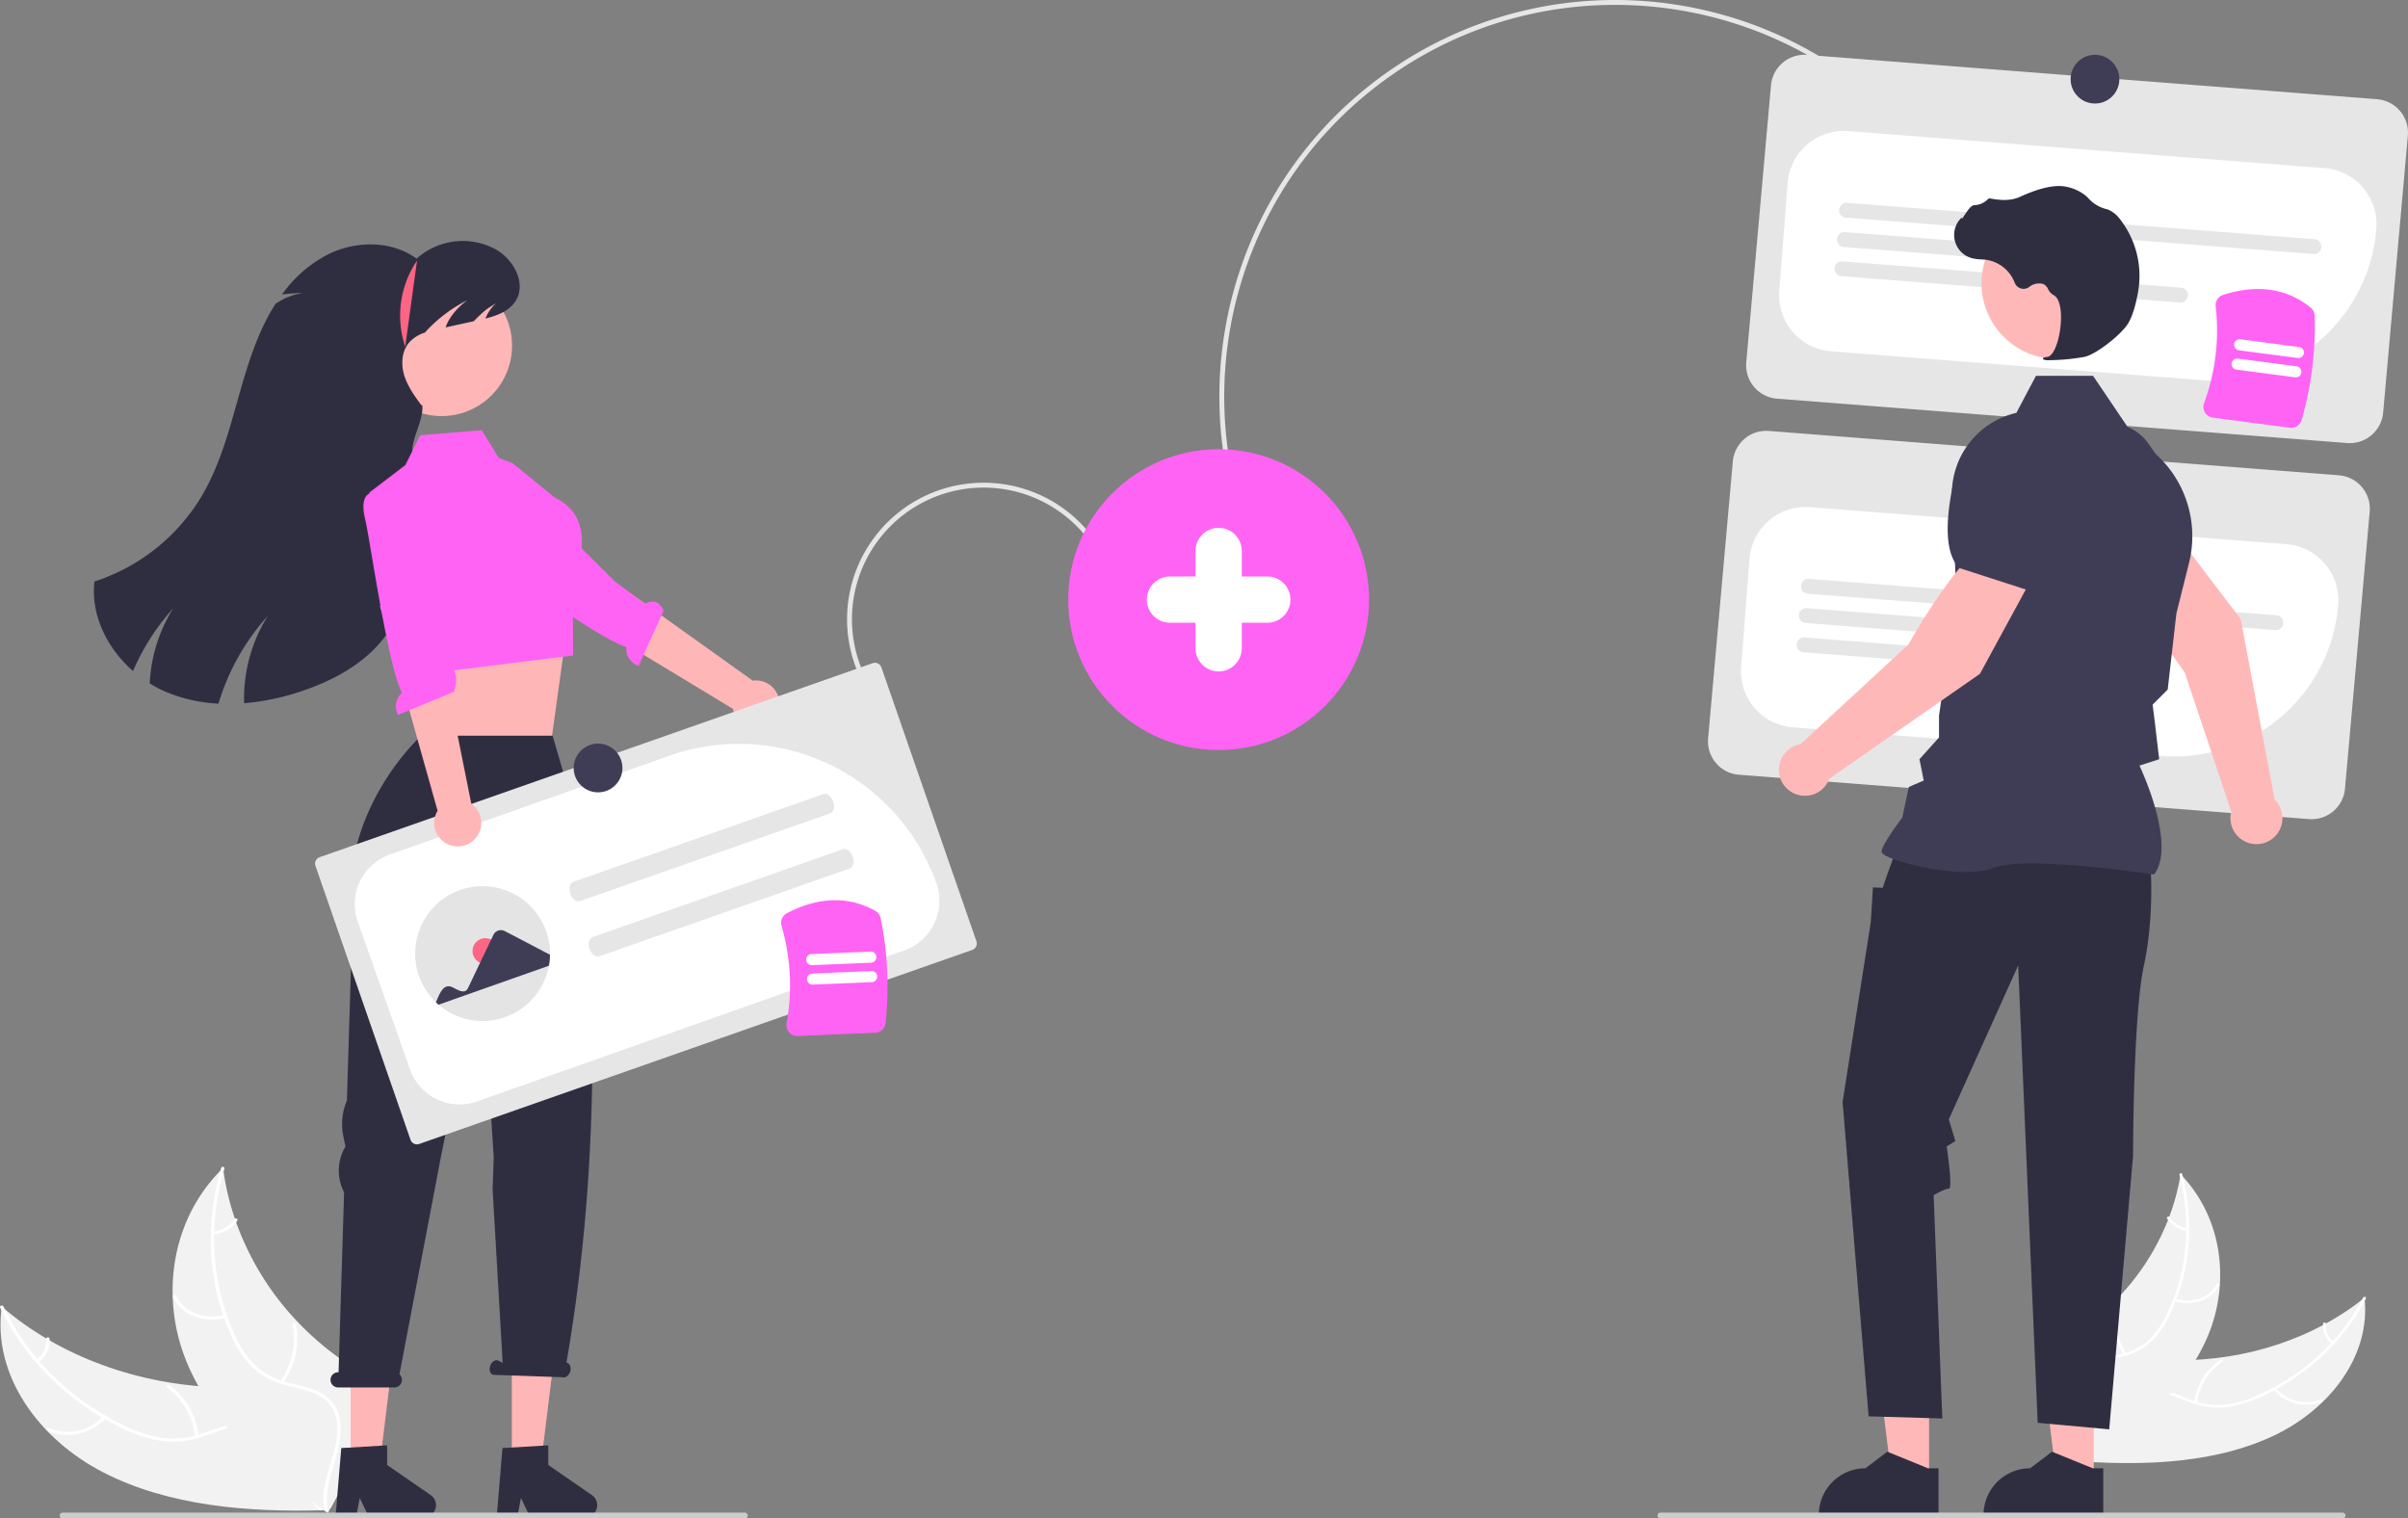 <svg xmlns="http://www.w3.org/2000/svg" data-name="Layer 1" width="989.311" height="623.836"><rect width="100%" height="100%" fill="#808080" stroke="none"/><path d="M587.035 19.138c71.22-38.107 161.612-18.13 209.536 49.44l-1.631 1.157C747.608 3 658.32-16.725 587.977 20.902a161.362 161.362 0 0 0-17.272 10.692C498.367 82.9 481.257 183.491 532.563 255.83l-1.63 1.157c-51.945-73.236-34.623-175.08 38.614-227.023a163.743 163.743 0 0 1 17.488-10.825Z" fill="#e6e6e6"/><path d="m964.33 182.021-234.25-18.223a13.774 13.774 0 0 1-12.65-14.784l10.156-113.813a13.774 13.774 0 0 1 14.783-12.65l234.25 18.224a13.774 13.774 0 0 1 12.65 14.784l-10.155 113.813a13.774 13.774 0 0 1-14.784 12.65Z" fill="#e6e6e6"/><path d="M908.997 156.31q-2.667 0-5.353-.21l-151.388-11.777a23.119 23.119 0 0 1-21.257-24.842l3.452-44.375a23.146 23.146 0 0 1 24.844-21.258l195.762 15.23a23.147 23.147 0 0 1 21.258 24.843 67.64 67.64 0 0 1-67.318 62.388Z" fill="#fff"/><path d="m950.373 104.354-191.906-14.93a3.054 3.054 0 1 1 .474-6.088l191.906 14.93a3.054 3.054 0 1 1-.474 6.088ZM870.689 110.258l-113.158-8.803a3.054 3.054 0 0 1 .474-6.09l113.157 8.804a3.054 3.054 0 1 1-.473 6.09ZM895.616 124.3l-139.02-10.815a3.054 3.054 0 1 1 .473-6.089l139.02 10.815a3.054 3.054 0 0 1-.473 6.09ZM948.655 336.522l-234.25-18.224a13.774 13.774 0 0 1-12.65-14.784l10.156-113.813a13.774 13.774 0 0 1 14.783-12.65l234.25 18.224a13.774 13.774 0 0 1 12.65 14.784l-10.155 113.813a13.774 13.774 0 0 1-14.784 12.65Z" fill="#e6e6e6"/><path d="M893.262 310.807q-2.63 0-5.293-.206L736.58 298.823a23.119 23.119 0 0 1-21.257-24.842l3.452-44.375a23.12 23.12 0 0 1 24.844-21.258l195.762 15.23a23.12 23.12 0 0 1 21.257 24.843 67.722 67.722 0 0 1-67.377 62.386Z" fill="#fff"/><path d="m934.698 258.854-191.906-14.93a3.054 3.054 0 1 1 .473-6.088l191.907 14.93a3.054 3.054 0 1 1-.474 6.088ZM855.014 264.758l-113.158-8.803a3.054 3.054 0 1 1 .474-6.09l113.157 8.804a3.054 3.054 0 0 1-.473 6.09ZM879.94 278.8l-139.02-10.815a3.054 3.054 0 0 1 .474-6.089l139.02 10.815a3.054 3.054 0 0 1-.473 6.09ZM352.79 277.057a56.086 56.086 0 1 1 102.625-45.285l-1.83.808a54.085 54.085 0 1 0-98.964 43.67Z" fill="#e6e6e6"/><path d="M934.146 589.839c22.9-10.852 39.958-32.685 37.297-56.678-20.545 16.636-48.516 25.926-77.39 25.703-11.247-.086-23.843-1.23-32.016 5.08-5.085 3.927-7.379 10.162-7.669 16.376-.29 6.215 1.217 12.504 2.715 18.711l-.455 1.471c26.887 1.712 54.618.188 77.518-10.663Z" fill="#f2f2f2"/><path d="M970.879 533.101c-8.857 17.283-24.213 31.687-43.297 40.118a45.812 45.812 0 0 1-13.206 3.88 29.856 29.856 0 0 1-13.736-1.796c-4.148-1.488-8.236-3.426-12.635-4.016a16.17 16.17 0 0 0-12.219 3.295c-4.065 3.16-6.489 7.535-8.686 11.898-2.44 4.845-4.884 9.918-9.66 13.22-.579.4.227 1.232.805.832 8.31-5.744 9.51-16.132 16.113-23.089a15.539 15.539 0 0 1 12.492-5.222c4.489.331 8.706 2.327 12.894 3.865a32.04 32.04 0 0 0 13.4 2.199 42.982 42.982 0 0 0 13.366-3.399 92.244 92.244 0 0 0 25.29-15.737 86.238 86.238 0 0 0 20.213-25.658c.306-.597-.83-.983-1.134-.39Z" fill="#fff"/><path d="M933.975 570.783a17.932 17.932 0 0 0 20.16 5.125c.667-.28.123-1.257-.545-.976a16.6 16.6 0 0 1-18.745-4.8c-.469-.57-1.336.085-.87.651ZM902.654 576.298a24.113 24.113 0 0 1 10.37-16.813c.577-.402-.229-1.234-.805-.833a25.072 25.072 0 0 0-10.75 17.518c-.081.67 1.103.794 1.185.127ZM958.752 551.228a8.152 8.152 0 0 1-3.144-7.287c.092-.667-1.093-.79-1.184-.127a9.127 9.127 0 0 0 3.458 8.066.678.678 0 0 0 .837.09.486.486 0 0 0 .033-.742Z" fill="#fff"/><path d="M895.888 482.43c-.071.415-.142.83-.221 1.248a90.558 90.558 0 0 1-4.472 16.288c-.147.411-.302.825-.462 1.23a98.171 98.171 0 0 1-22.518 33.987 103.186 103.186 0 0 1-12.878 10.77c-6.38 4.517-13.746 8.928-17.784 15.012a16.16 16.16 0 0 0-1.148 1.965l18.194 36.812c.087.069.165.14.252.21l.654 1.494c.253-.153.51-.317.764-.47.147-.087.29-.184.437-.272.097-.061.194-.123.286-.173.032-.02.064-.04.087-.058.092-.05.17-.106.253-.153q2.17-1.366 4.323-2.765c.009-.003.009-.003.014-.015 10.913-7.136 21.177-15.2 29.61-24.503.253-.28.516-.562.761-.86a91.846 91.846 0 0 0 10.03-13.49 78.985 78.985 0 0 0 4.261-8.075 65.19 65.19 0 0 0 5.673-22.69c1.027-15.713-3.634-31.96-15.221-44.537-.297-.322-.59-.636-.895-.954Z" fill="#f2f2f2"/><path d="M895.422 482.682c5.068 19.433 3.322 39.93-5.259 57.37a36.004 36.004 0 0 1-7.26 10.41 24.302 24.302 0 0 1-11.5 5.884c-4.113.973-8.486 1.534-12.178 3.405a12.838 12.838 0 0 0-6.918 9.382c-.904 4.873.242 9.89 1.55 14.775 1.454 5.425 3.058 11.045 1.717 16.421-.162.652 1.004.923 1.167.272 2.333-9.352-3.8-18.81-3.567-28.27.11-4.416 1.718-8.718 5.818-11.165 3.585-2.14 8.094-2.72 12.27-3.673a26.335 26.335 0 0 0 11.52-5.36 33.615 33.615 0 0 0 7.707-10.089 78.617 78.617 0 0 0 8.283-26.983 86.815 86.815 0 0 0-2.237-32.66c-.175-.671-1.287-.386-1.113.28Z" fill="#fff"/><path d="M893.3 534.54c7.485 2.344 15.426-.46 18.564-6.523.31-.597-.76-1.132-1.07-.534-2.94 5.679-10.287 8.226-17.283 6.035-.737-.231-.942.792-.21 1.022ZM873.584 556.103a25.601 25.601 0 0 1-3.617-19.851c.16-.652-1.007-.924-1.166-.272a26.647 26.647 0 0 0 3.81 20.653c.392.613 1.363.08.973-.53ZM898.613 504.595a10.059 10.059 0 0 1-7.286-4.486c-.383-.615-1.354-.081-.973.53a11.271 11.271 0 0 0 8.05 4.978c.322.039.623-.074.688-.375a.586.586 0 0 0-.479-.647Z" fill="#fff"/><path d="m934.51 328.466-13.918-74.096-27.324-35.965-20.25 13.239c2.862 15.52 24.506 44.491 24.506 44.491l19.184 57.305c-.076.297-.147.598-.199.907a10.687 10.687 0 1 0 18.002-5.88Z" fill="#ffb8b8"/><path d="m873.562 239.473 22.925-18.608.044-.098c4.288-9.716-5.232-26.377-13.974-38.642a19.596 19.596 0 0 0-26.223-5.3 19.64 19.64 0 0 0-9.131 18.613L849.13 214Z" fill="#3f3d56"/><path fill="#ffb8b8" d="m792.539 608.221-15.254-.001-7.256-58.836 22.513.001-.003 58.836z"/><path d="M796.43 603.24h-4.293l-16.763-6.817-8.984 6.816a19.145 19.145 0 0 0-19.145 19.144v.622l49.184.002Z" fill="#2f2e41"/><path fill="#ffb8b8" d="m860.222 608.221-15.254-.001-7.256-58.836 22.513.001-.003 58.836z"/><path d="M864.113 603.24h-4.293l-16.762-6.817-8.985 6.816a19.145 19.145 0 0 0-19.145 19.144v.622l49.184.002ZM883.481 354.795s1.781 21.374-2.672 41.857-4.452 78.17-4.452 78.17l-9.797 112.412-29.388-2.672-8.016-187.91-28.498 63.23 2.672 8.906-3.559 2.226s2.668 17.367.887 17.367-6.234 2.671-6.234 2.671l3.563 91.729-30.28-.89-10.687-129.133 11.578-73.917.89-14.25 4.008.165 2.04-5.953 3.749-10.242Z" fill="#2f2e41"/><path d="m885.02 359.285.16-.223c8.476-11.868-4.273-40.386-6.196-44.52l8.099-2.628-1.824-15.503-.864-6.911 6.19-6.19.018-.155 3.562-31.17 5.18-20.702a45.452 45.452 0 0 0-12.901-44.048l-11.973-11.289-14.55-21.528h-23.463l-8.045 15.196a34.199 34.199 0 0 0-26.46 34.916l1.823 39.855-7.138 49.623-.005 8.98-8.033 8.928 1.755 8.77-6.114 2.62-2.7 12.597c-1.117 1.475-8.49 11.306-8.49 13.994 0 .404.298.794.937 1.227 5.025 3.402 32.8 10.34 45.092 5.42 13.094-5.235 65.146 2.619 65.67 2.7Z" fill="#3f3d56"/><path d="M680.98 622.646a1.186 1.186 0 0 0 1.182 1.19H962.46a1.19 1.19 0 0 0 0-2.38H682.17a1.187 1.187 0 0 0-1.19 1.183Z" fill="#ccc"/><circle cx="845.159" cy="116.393" r="31.074" fill="#ffb8b8"/><path d="M842.182 147.971a84.516 84.516 0 0 0 14.346-1.375c4.687-1.08 15.027-9.076 17.846-13.8 2.093-3.51 3.35-8.938 4.036-12.874a37.78 37.78 0 0 0-7.38-29.811 11.936 11.936 0 0 0-4.925-3.99 5.89 5.89 0 0 0-.534-.164 14.727 14.727 0 0 1-7.44-4.342 12.144 12.144 0 0 0-1.25-1.222 18.14 18.14 0 0 0-7.664-3.604c-4.529-1.087-11.007.276-19.254 4.055-4.143 1.898-8.741 1.368-12.286.695a1.154 1.154 0 0 0-1.076.4 8.144 8.144 0 0 1-5.476 2.349c-1.259.087-2.536 1.866-4.075 4.182-.349.526-.756 1.14-1.052 1.514l-.059-.704-.692.804a9.883 9.883 0 0 0 4.876 15.981 19.273 19.273 0 0 0 3.89.518c.796.05 1.618.103 2.408.22a14.9 14.9 0 0 1 11.318 9.38 3.897 3.897 0 0 0 5.928 1.739 6.438 6.438 0 0 1 5.837-1.22 4.274 4.274 0 0 1 1.944 2.094 5.57 5.57 0 0 0 2.176 2.41c3.236 1.564 3.644 8.85 2.654 14.96-.954 5.888-3.03 10.183-5.047 10.445-1.553.201-1.729.316-1.834.595l-.095.249.181.226a6.364 6.364 0 0 0 2.699.29Z" fill="#2f2e41"/><circle cx="500.674" cy="246.354" r="61.789" fill="#ff63f4"/><path d="m835.024 237.158-20.381-13.034c-12.98 8.977-30.52 40.602-30.52 40.602l-44.391 41.012a10.681 10.681 0 1 0 11.838 14.195l61.868-43.1Z" fill="#ffb8b8"/><path d="m833.081 242.447 13.575-32.58-4.91-18.004a19.641 19.641 0 0 0-15.24-14.055 19.595 19.595 0 0 0-22.537 14.418c-3.718 14.596-6.573 33.571.936 41.08l.076.077Z" fill="#3f3d56"/><path d="M42.558 604.984c-26.572-13.638-45.85-39.995-41.82-68.16 23.58 20.364 56.184 32.353 90.209 33.17 13.252.317 28.132-.56 37.524 7.18 5.844 4.815 8.314 12.246 8.423 19.577.11 7.332-1.9 14.684-3.897 21.94l.482 1.75c-31.739 1.013-64.35-1.818-90.921-15.457Z" fill="#f2f2f2"/><path d="M1.404 536.774c9.789 20.69 27.34 38.232 49.507 48.877a53.994 53.994 0 0 0 15.412 5.064 35.188 35.188 0 0 0 16.25-1.602c4.94-1.599 9.83-3.73 15.033-4.26a19.06 19.06 0 0 1 14.272 4.338c4.67 3.875 7.362 9.118 9.788 14.34 2.692 5.8 5.382 11.867 10.886 15.935.667.492-.314 1.443-.98.95-9.575-7.077-10.6-19.358-18.12-27.801-3.508-3.94-8.458-6.872-14.52-6.618-5.3.222-10.343 2.416-15.334 4.071a37.764 37.764 0 0 1-15.867 2.09 50.658 50.658 0 0 1-15.62-4.503 108.722 108.722 0 0 1-29.205-19.483 101.642 101.642 0 0 1-22.852-30.98c-.338-.715 1.014-1.128 1.35-.418Z" fill="#fff"/><path d="M43.471 582.543c-5.825 6.644-16.077 8.89-23.941 5.284-.775-.355-.097-1.485.679-1.13a19.566 19.566 0 0 0 22.262-4.955c.573-.653 1.57.151 1 .801ZM80.162 590.209a28.42 28.42 0 0 0-11.588-20.193c-.665-.495.315-1.446.98-.951a29.55 29.55 0 0 1 12.008 21.038c.072.792-1.329.893-1.4.106ZM15.014 558.581a9.609 9.609 0 0 0 3.975-8.466c-.083-.79 1.317-.891 1.4-.106a10.758 10.758 0 0 1-4.375 9.373.799.799 0 0 1-.99.075.572.572 0 0 1-.01-.876Z" fill="#fff"/><path d="M91.639 479.884c.067.49.135.981.213 1.477a106.732 106.732 0 0 0 4.66 19.355c.157.49.325.983.499 1.466a115.707 115.707 0 0 0 25.257 40.88 121.616 121.616 0 0 0 14.768 13.168c7.348 5.558 15.86 11.03 20.39 18.348a19.046 19.046 0 0 1 1.278 2.358l-22.808 42.686c-.104.078-.199.16-.304.237l-.826 1.736c-.292-.19-.59-.392-.882-.581-.17-.11-.335-.228-.505-.337-.112-.076-.224-.152-.33-.215a1.73 1.73 0 0 1-.101-.072c-.107-.062-.197-.13-.293-.19q-2.504-1.69-4.988-3.418c-.01-.004-.01-.004-.016-.018-12.59-8.814-24.38-18.696-33.966-29.971-.289-.34-.588-.682-.866-1.04a108.252 108.252 0 0 1-11.31-16.268 93.092 93.092 0 0 1-4.72-9.671 76.835 76.835 0 0 1-5.834-26.943c-.624-18.548 5.473-37.513 19.594-51.897.361-.368.718-.727 1.09-1.09Z" fill="#f2f2f2"/><path d="M92.178 480.197c-6.696 22.704-5.405 46.914 4.052 67.78a42.435 42.435 0 0 0 8.165 12.535 28.643 28.643 0 0 0 13.327 7.36c4.809 1.3 9.94 2.124 14.22 4.467a15.131 15.131 0 0 1 7.799 11.31c.882 5.774-.655 11.641-2.38 17.348-1.914 6.336-4.014 12.897-2.635 19.28.167.773-1.217 1.05-1.384.277-2.4-11.105 5.18-22.017 5.257-33.171.036-5.205-1.698-10.333-6.436-13.369-4.144-2.654-9.433-3.507-14.318-4.786a31.04 31.04 0 0 1-13.37-6.743 39.618 39.618 0 0 1-8.703-12.173 92.66 92.66 0 0 1-8.75-32.096 102.323 102.323 0 0 1 3.855-38.392c.231-.784 1.53-.407 1.3.373Z" fill="#fff"/><path d="M92.74 541.366c-8.905 2.483-18.154-1.118-21.624-8.377-.342-.715.937-1.305 1.279-.59 3.251 6.8 11.812 10.076 20.136 7.755.876-.244 1.08.97.209 1.212ZM115.162 567.505a30.174 30.174 0 0 0 5.002-23.25c-.164-.775 1.22-1.05 1.384-.278a31.407 31.407 0 0 1-5.26 24.189c-.484.706-1.608.042-1.126-.661ZM87.6 505.892a11.855 11.855 0 0 0 8.75-5.012c.475-.711 1.599-.046 1.127.66a13.284 13.284 0 0 1-9.668 5.564c-.381.034-.731-.111-.797-.467a.69.69 0 0 1 .588-.745Z" fill="#fff"/><path fill="#ffb6b6" d="m172.025 265.948 2.002 18.565-1.178 24.344 53.922-6.406 5.067-36.503-6.456.063-53.357-.063zM144.057 603.005h11.789l5.611-45.472h-17.4v45.472z"/><path d="m140.21 594.93 18.834-1.124v8.07l17.906 12.366a5.04 5.04 0 0 1-2.864 9.189h-22.423l-3.865-7.982-1.509 7.982h-8.454Z" fill="#2f2e41"/><path fill="#ffb6b6" d="M210.278 603.005h11.789l5.61-45.472h-17.399v45.472z"/><path d="m206.43 594.93 18.835-1.124v8.07l17.906 12.366a5.04 5.04 0 0 1-2.864 9.189h-22.423l-3.865-7.982-1.51 7.982h-8.454ZM138.97 563.792h.129l2.267-73.936a19.333 19.333 0 0 1 .254-18.27l.324-.587-.841-3.902a24.85 24.85 0 0 1 1.42-14.956l2.115-68.968c-7.557-48.973 28.455-80.91 28.455-80.91h53.947l11.582 39.791c7.656 74.595 6.267 147.286-5.883 217.71l.331.168c1.193.412 1.705 2.064 1.143 3.69s-1.983 2.612-3.176 2.2l-28.49-.99c-1.192-.412-1.704-2.064-1.143-3.691.562-1.627 1.984-2.611 3.176-2.2l1.938.98-4.132-71.345.459-13.032-.945-14.784-4.367-66.499-16.53 81.775-16.884 88.579a3.106 3.106 0 0 1-2.094 5.408H138.97a3.116 3.116 0 1 1 0-6.231Z" fill="#2f2e41"/><circle cx="181.441" cy="142.012" r="28.935" fill="#ffb6b6"/><path d="M54.647 275.692a94.208 94.208 0 0 1 16.532-25.79 63.662 63.662 0 0 0-9.667 30.87 48.78 48.78 0 0 0 6.602 3.454 63.262 63.262 0 0 0 21.633 4.86 94.396 94.396 0 0 1 20.269-36.034 63.814 63.814 0 0 0-9.72 35.876 99.921 99.921 0 0 0 24.342-5.216c11.808-4.062 23.27-10.13 31.436-19.566 8.838-10.213 13.194-23.69 14.6-37.126 1.407-13.424.085-26.975-1.248-40.41-.63-6.404 4.702-13.772 4.072-20.175h-.42c-2.802-3.842-5.657-7.778-7.032-12.333-1.365-4.545-1.008-9.909 2.13-13.488a14.655 14.655 0 0 1 6.435-3.989c.231-.294.483-.577.745-.86a59.841 59.841 0 0 1 16.532-12.365c-4.46 3.369-7.442 7.18-8.827 11.115q5.794-1.275 11.588-2.54a55.815 55.815 0 0 1 4.072-3.904c2.068-1.795 2.75-1.932 5.217-3.622a16.643 16.643 0 0 0-4.503 6.424c4.965-1.249 9.93-3.128 12.512-7.4 4.282-7.064-.808-16.595-7.914-20.814a28.316 28.316 0 0 0-32.886 3.621c-10.276-7.568-24.908-7.442-36.338-1.784a53.134 53.134 0 0 0-18.957 16.49 74.143 74.143 0 0 1 8.586-.599 26.332 26.332 0 0 0-11.242 4.45 77.432 77.432 0 0 0-4.072 7.128q-1.213 2.409-2.288 4.88c-4.398 10.014-7.264 20.679-10.234 31.217-3.464 12.28-7.18 24.646-13.667 35.635a80.038 80.038 0 0 1-44.137 35.216c-1.543 13.887 5.237 27.47 15.85 36.78Z" fill="#2f2e41"/><path d="m210.58 190.298-5.616-2.109-7.082-11.45-25.225 2.06-6.131 12.278-14.77 11.28 6.459 34.018 10.035 41.322 67.177-8.397-.07-31.106s12.139-24.576-7.47-33.785Z" fill="#ff63f4"/><path d="M314.127 298.198a9.612 9.612 0 0 1-12.992-6.962l-74.902-45.323 13.691-15.796 69.321 49.518a9.664 9.664 0 0 1 4.882 18.563Z" fill="#ffb6b6"/><path d="M201.275 224.421s-3.58 3.602 5.402 9.524c7.19 4.741 39.264 28.17 50.633 31.876a7.551 7.551 0 0 0 5.033 7.77l10.295-22.622c-2.229-5.172-5.793-3.974-7.668-2.802l-12.433-9.35-30.53-30.486-18.19 13.44Z" fill="#ff63f4"/><path d="M171.33 107.067a40.295 40.295 0 0 0-4.847 35.414" fill="#fd6584"/><path d="M24.531 622.646a1.186 1.186 0 0 0 1.19 1.19h280.29a1.19 1.19 0 1 0 0-2.38H25.721a1.187 1.187 0 0 0-1.19 1.19Z" fill="#ccc"/><path data-name="Path 3114" d="M131.322 352.172a2.797 2.797 0 0 0-1.711 3.56l39.05 112.551a2.797 2.797 0 0 0 3.56 1.711l227.22-79.722a2.797 2.797 0 0 0 1.712-3.56l-39.05-112.551a2.797 2.797 0 0 0-3.562-1.711Z" fill="#e6e6e6"/><path d="M188.834 453.75a21.649 21.649 0 0 1-20.396-14.41l-21.445-60.676a21.612 21.612 0 0 1 13.174-27.578l114.839-40.589a86.06 86.06 0 0 1 109.698 52.404 21.612 21.612 0 0 1-13.174 27.578l-.166-.472.166.472-175.515 62.035a21.534 21.534 0 0 1-7.18 1.236Z" fill="#fff"/><path data-name="Path 3117" d="m341.124 334.144-102.828 36.079c-1.449.508-3.244-.85-4.01-3.034s-.214-4.366 1.235-4.875l102.829-36.078c1.448-.508 3.244.85 4.01 3.034s.214 4.368-1.236 4.874Z" fill="#e6e6e6"/><path data-name="Path 3118" d="M349.077 356.814 246.25 392.892c-1.449.508-3.244-.85-4.01-3.034s-.213-4.366 1.236-4.874l102.828-36.078c1.449-.509 3.244.85 4.01 3.033s.213 4.367-1.236 4.875Z" fill="#e6e6e6"/><path d="M224.382 382.556a27.578 27.578 0 0 1 1.584 9.697 26.822 26.822 0 0 1-.446 4.502 27.706 27.706 0 0 1-45.33 16.021q-.56-.48-1.09-.99a27.7 27.7 0 1 1 45.282-29.23Z" fill="#e4e4e4"/><circle cx="199.419" cy="390.722" r="5.295" fill="#fd6584"/><path d="M179.1 411.787c1.36-3.155 2.966-7.968 6.688-6.216 1.839.797 5.132 3.22 6.469.402l10.47-21.916a3.41 3.41 0 0 1 4.626-1.542l18.613 9.738a26.83 26.83 0 0 1-.446 4.502l-45.33 16.021Z" fill="#3f3d56"/><path d="M184.503 347.065a9.612 9.612 0 0 1-4.724-13.962l-23.696-84.279 20.79-2.172 16.755 83.527a9.664 9.664 0 0 1-9.125 16.886Z" fill="#ffb6b6"/><path d="M152.578 202.56s-5.075.182-2.567 10.644c2.008 8.375 9.383 60.917 15.15 71.393a7.551 7.551 0 0 0-1.637 9.112l22.976-9.477c1.908-5.298.43-10.108-1.74-10.534l-2.684-15.323-3.956-51.405-21.877-4.607ZM359.557 424.309l-31.776 1.316a4.5 4.5 0 0 1-3.602-1.555 4.408 4.408 0 0 1-1.018-3.707 86.535 86.535 0 0 0-2.075-39.952 4.471 4.471 0 0 1 2.208-5.227c13.016-6.762 25.211-7.105 36.246-1.02a4.527 4.527 0 0 1 2.272 3.06 141.552 141.552 0 0 1 2.042 43.032 4.49 4.49 0 0 1-4.297 4.053Z" fill="#ff63f4"/><path d="m358.212 403.511-24.296 1.007a2.281 2.281 0 1 1-.19-4.559l24.297-1.006a2.281 2.281 0 1 1 .19 4.558ZM357.881 395.518l-24.296 1.006a2.281 2.281 0 0 1-.19-4.558l24.297-1.006a2.281 2.281 0 0 1 .19 4.558Z" fill="#fff"/><path d="m940.714 175.736-31.533-4.136a4.5 4.5 0 0 1-3.284-2.148 4.408 4.408 0 0 1-.368-3.826 86.535 86.535 0 0 0 4.786-39.719 4.471 4.471 0 0 1 3.069-4.772c13.98-4.438 26.055-2.69 35.886 5.191a4.527 4.527 0 0 1 1.715 3.403 141.552 141.552 0 0 1-5.345 42.748 4.49 4.49 0 0 1-4.926 3.26Z" fill="#ff63f4"/><path d="m942.945 155.015-24.111-3.163a2.281 2.281 0 1 1 .593-4.523l24.111 3.162a2.281 2.281 0 1 1-.593 4.524ZM943.985 147.083l-24.11-3.163a2.281 2.281 0 1 1 .593-4.523l24.11 3.162a2.281 2.281 0 1 1-.593 4.524ZM520.674 236.854h-10.5v-10.5a9.5 9.5 0 0 0-19 0v10.5h-10.5a9.5 9.5 0 0 0 0 19h10.5v10.5a9.5 9.5 0 0 0 19 0v-10.5h10.5a9.5 9.5 0 0 0 0-19Z" fill="#fff"/><circle cx="860.709" cy="32.523" r="10.011" fill="#3f3d56"/><circle cx="245.709" cy="315.523" r="10.011" fill="#3f3d56"/></svg>